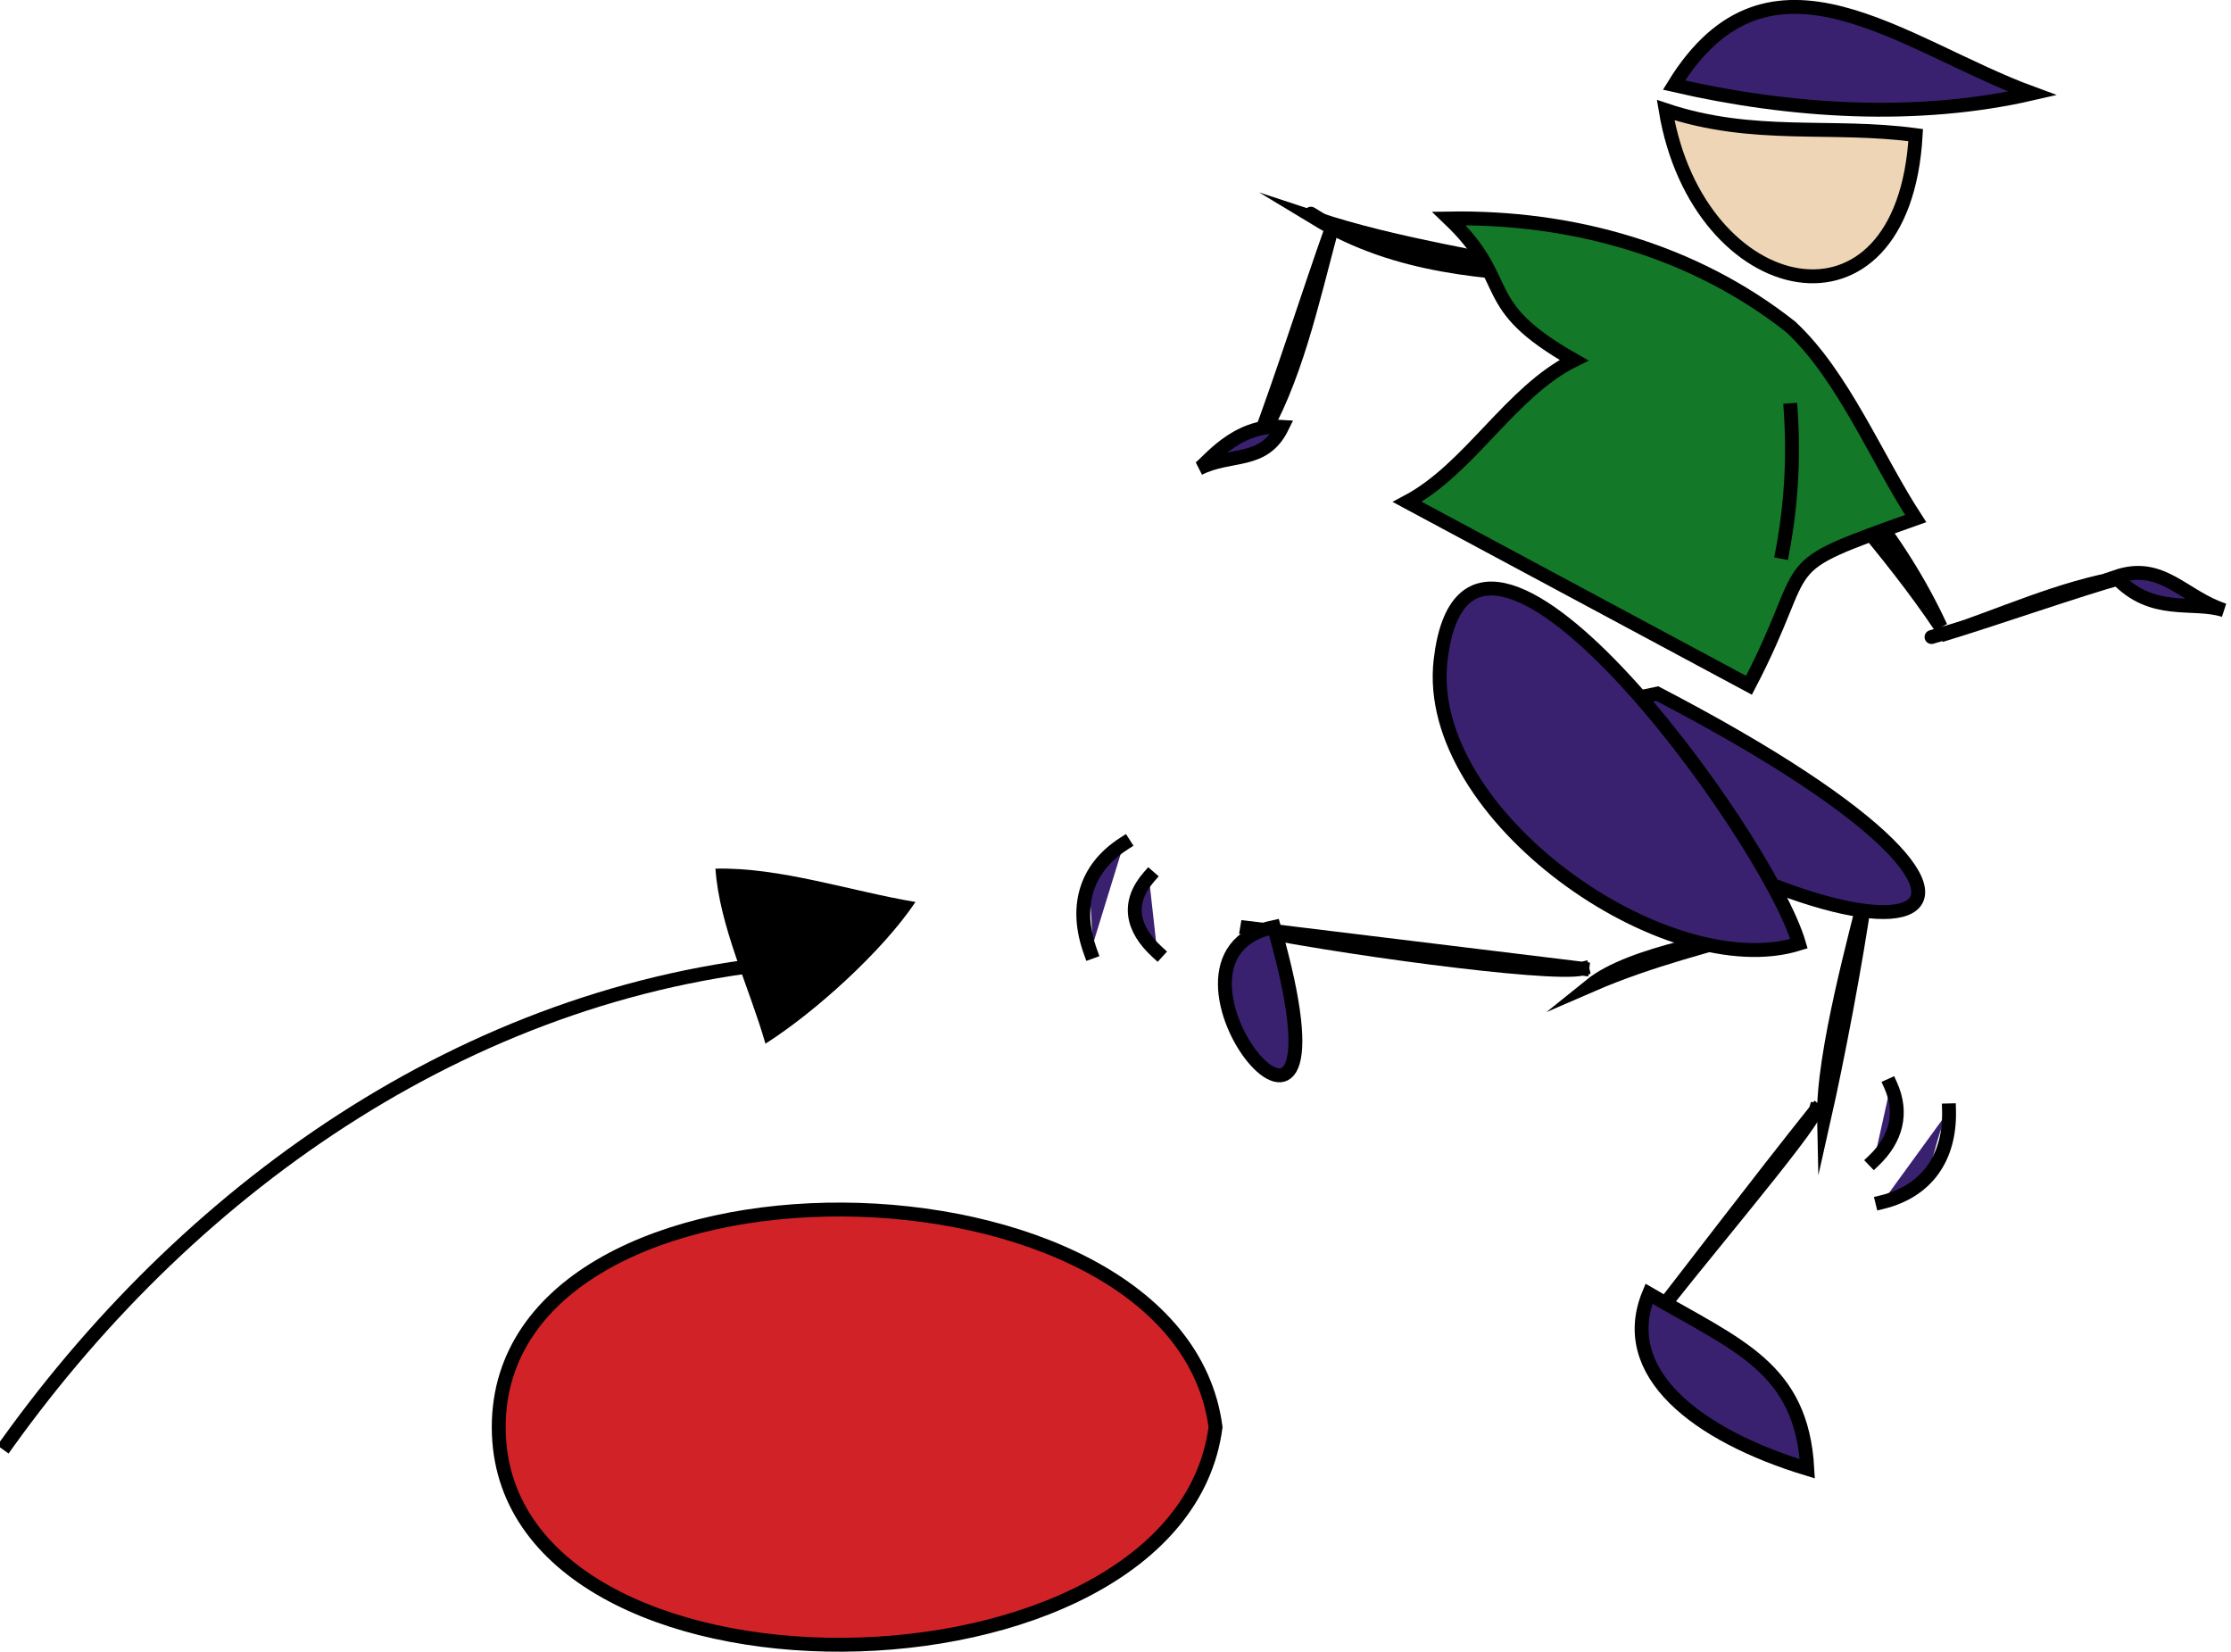 <svg xmlns="http://www.w3.org/2000/svg" xmlns:xlink="http://www.w3.org/1999/xlink" version="1.1" id="Layer_1" x="0px" y="0px" enable-background="new 0 0 822.05 841.89" xml:space="preserve" viewBox="309.75 348.64 200.75 148.61">
<path fill-rule="evenodd" clip-rule="evenodd" fill="#392170" stroke="#000000" stroke-width="1.25" stroke-linecap="square" stroke-miterlimit="10" d="  M477.627,429.044c-0.888,6.325-2.6,15.153-3.75,20.25C473.741,443.381,476.896,432.308,477.627,429.044z"/>
<path fill-rule="evenodd" clip-rule="evenodd" fill="#392170" d="M473.127,448.544c-5.33,6.685-10.501,13.501-15.75,20.25  C461.656,463.049,472.577,450.359,473.127,448.544z"/>
<path fill="none" stroke="#000000" stroke-width="1.25" stroke-linecap="square" stroke-miterlimit="10" d="M473.127,448.544  c-5.33,6.685-10.501,13.501-15.75,20.25C461.656,463.049,472.577,450.359,473.127,448.544"/>
<path fill-rule="evenodd" clip-rule="evenodd" fill="#392170" stroke="#000000" stroke-width="1.25" stroke-linecap="square" stroke-miterlimit="10" d="  M458.127,465.044c8.015,4.68,13.737,6.631,14.25,15.75C462.427,477.766,455.188,472.151,458.127,465.044z"/>
<path fill-rule="evenodd" clip-rule="evenodd" fill="#392170" stroke="#000000" stroke-width="1.25" stroke-linecap="square" stroke-miterlimit="10" d="  M469.377,432.044c-5.646,1.6-11.139,2.923-16.5,5.25C456.525,434.351,465.338,433.05,469.377,432.044z"/>
<path fill-rule="evenodd" clip-rule="evenodd" fill="#392170" d="M452.127,435.794c-10.25-1.25-20.5-2.5-30.75-3.75  C429.07,433.718,449.169,436.492,452.127,435.794z"/>
<path fill="none" stroke="#000000" stroke-width="1.25" stroke-linecap="square" stroke-miterlimit="10" d="M452.127,435.794  c-10.25-1.25-20.5-2.5-30.75-3.75C429.07,433.718,449.169,436.492,452.127,435.794"/>
<path fill-rule="evenodd" clip-rule="evenodd" fill="#392170" stroke="#000000" stroke-width="1.25" stroke-linecap="square" stroke-miterlimit="10" d="  M424.377,432.044C432.587,460.663,411.189,434.777,424.377,432.044L424.377,432.044z"/>
<path fill-rule="evenodd" clip-rule="evenodd" fill="#392170" stroke="#000000" stroke-width="1.25" stroke-linecap="square" stroke-miterlimit="10" d="  M458.877,411.046c42.946,22.348,20.215,28.626-14.25,3C449.377,413.046,454.127,412.046,458.877,411.046z"/>
<path fill-rule="evenodd" clip-rule="evenodd" fill="#392170" stroke="#000000" stroke-width="1.25" stroke-linecap="square" stroke-miterlimit="10" d="  M467.877,384.796c5.651,6.606,11.997,13.511,16.5,20.25C480.697,397.079,474.509,389.45,467.877,384.796z"/>
<path fill-rule="evenodd" clip-rule="evenodd" fill="#392170" stroke="#000000" stroke-width="1.25" stroke-linecap="square" stroke-miterlimit="10" d="  M484.377,405.796c5.302-1.603,12.076-4.021,16.5-5.25C495.003,401.544,489.927,403.989,484.377,405.796z"/>
<path fill-rule="evenodd" clip-rule="evenodd" fill="#392170" stroke="#000000" stroke-width="1.25" stroke-linecap="square" stroke-miterlimit="10" d="  M486.627,405.046C482.874,406.157,482.183,406.361,486.627,405.046L486.627,405.046z"/>
<path fill-rule="evenodd" clip-rule="evenodd" fill="#392170" stroke="#000000" stroke-width="1.25" stroke-linecap="square" stroke-miterlimit="10" d="  M509.877,403.546c-2.808-0.91-6.479,0.551-9.75-3C504.303,399.103,506.175,402.346,509.877,403.546z"/>
<path fill-rule="evenodd" clip-rule="evenodd" fill="#392170" stroke="#000000" stroke-width="1.25" stroke-linecap="square" stroke-miterlimit="10" d="  M450.627,373.546c-7.561-1.843-15.145-2.807-22.5-5.25C435.591,372.816,443.761,373.125,450.627,373.546z"/>
<path fill-rule="evenodd" clip-rule="evenodd" fill="#392170" stroke="#000000" stroke-width="1.25" stroke-linecap="square" stroke-miterlimit="10" d="  M429.627,369.046c-2.299,6.489-4.337,13.05-6.75,19.5C426.269,383.066,427.793,375.846,429.627,369.046z"/>
<path fill-rule="evenodd" clip-rule="evenodd" fill="#392170" stroke="#000000" stroke-width="1.25" stroke-linecap="square" stroke-miterlimit="10" d="  M417.627,390.796c0.687-0.348,3.244-4.035,7.5-3.75C423.456,390.457,420.511,389.334,417.627,390.796z"/>
<path fill-rule="evenodd" clip-rule="evenodd" fill="#392170" stroke="#000000" stroke-width="1.25" stroke-linecap="square" stroke-miterlimit="10" d="  M429.627,369.046C427.232,367.573,426.912,367.375,429.627,369.046L429.627,369.046z"/>
<path fill-rule="evenodd" clip-rule="evenodd" fill="#EED5B6" stroke="#000000" stroke-width="1.25" stroke-linecap="square" stroke-miterlimit="10" d="  M482.127,360.796c-1.091,19.202-19.596,15.163-22.5-2.25C467.548,361.187,474.488,359.767,482.127,360.796z"/>
<path fill-rule="evenodd" clip-rule="evenodd" fill="#392170" stroke="#000000" stroke-width="1.25" stroke-linecap="square" stroke-miterlimit="10" d="  M460.377,356.296c10.557,2.437,21.971,3.118,32.25,0.75C480.973,352.777,468.986,342.309,460.377,356.296z"/>
<path fill-rule="evenodd" clip-rule="evenodd" fill="#137827" stroke="#000000" stroke-width="1.25" stroke-linecap="square" stroke-miterlimit="10" d="  M470.877,378.046c-8.727-6.889-19.666-9.934-30.75-9.75c6.086,5.803,2.248,7.652,11.25,12.75c-5.715,2.834-9.357,9.753-15,12.75  c10.25,5.5,20.5,11,30.75,16.5c6.139-11.771,1.574-10.233,15-15C478.595,389.88,475.584,382.409,470.877,378.046z"/>
<path fill-rule="evenodd" clip-rule="evenodd" fill="#392170" stroke="#000000" stroke-width="1.25" stroke-linecap="square" stroke-miterlimit="10" d="  M471.627,433.544c-11.882,3.744-33.874-11.546-32.25-25.498C441.841,386.877,468.762,423.72,471.627,433.544z"/>
<path fill-rule="evenodd" clip-rule="evenodd" fill="#392170" d="M470.877,385.546c-0.136,4.37,0.07,8.441-0.75,12.75  C470.377,394.046,470.627,389.796,470.877,385.546z"/>
<path fill="none" stroke="#000000" stroke-width="1.25" stroke-linecap="square" stroke-miterlimit="10" d="M470.877,385.546  c0.297,4.279,0.048,8.562-0.75,12.75"/>
<path fill-rule="evenodd" clip-rule="evenodd" fill="#392170" d="M413.879,434.294c-0.896-3.295-3.744-3.305-0.75-6.75  C413.379,429.794,413.629,432.044,413.879,434.294z"/>
<path fill="none" stroke="#000000" stroke-width="1.25" stroke-linecap="square" stroke-miterlimit="10" d="M413.879,434.294  c-2.301-2.108-2.755-4.442-0.75-6.75"/>
<path fill-rule="evenodd" clip-rule="evenodd" fill="#392170" d="M407.877,434.294c0.647-4.411-1.69-6.736,3.002-9.75  C409.878,427.794,408.877,431.044,407.877,434.294z"/>
<path fill="none" stroke="#000000" stroke-width="1.25" stroke-linecap="square" stroke-miterlimit="10" d="M407.877,434.294  c-1.431-3.96-0.528-7.483,3.002-9.75"/>
<path fill-rule="evenodd" clip-rule="evenodd" fill="#392170" d="M479.877,446.294c-0.321,2.842,1.311,4.061-1.5,6.75  C478.877,450.794,479.377,448.544,479.877,446.294z"/>
<path fill="none" stroke="#000000" stroke-width="1.25" stroke-linecap="square" stroke-miterlimit="10" d="M479.877,446.294  c1.109,2.464,0.512,4.825-1.5,6.75"/>
<path fill-rule="evenodd" clip-rule="evenodd" fill="#392170" d="M485.127,448.544c-1.993,3.795-0.715,6.948-6,8.25  C481.127,454.044,483.127,451.294,485.127,448.544z"/>
<path fill="none" stroke="#000000" stroke-width="1.25" stroke-linecap="square" stroke-miterlimit="10" d="M485.127,448.544  c0.109,4.208-1.958,7.254-6,8.25"/>
<path fill-rule="evenodd" clip-rule="evenodd" d="M374.127,426.794c0.35,5.183,3.065,10.729,4.5,15.75  c4.486-2.852,10.548-8.342,13.5-12.75C386.338,428.83,379.968,426.655,374.127,426.794z"/>
<path fill="none" stroke="#000000" stroke-width="1.25" stroke-linecap="square" stroke-miterlimit="10" d="M310.377,478.544  c16.945-23.646,42.508-41.386,72-43.5"/>
<path fill-rule="evenodd" clip-rule="evenodd" fill="#D12327" stroke="#000000" stroke-width="1.25" stroke-linecap="square" stroke-miterlimit="10" d="  M419.127,477.044c-3.382,25.718-64.5,26.494-64.5,0S415.745,451.327,419.127,477.044z"/>
</svg>